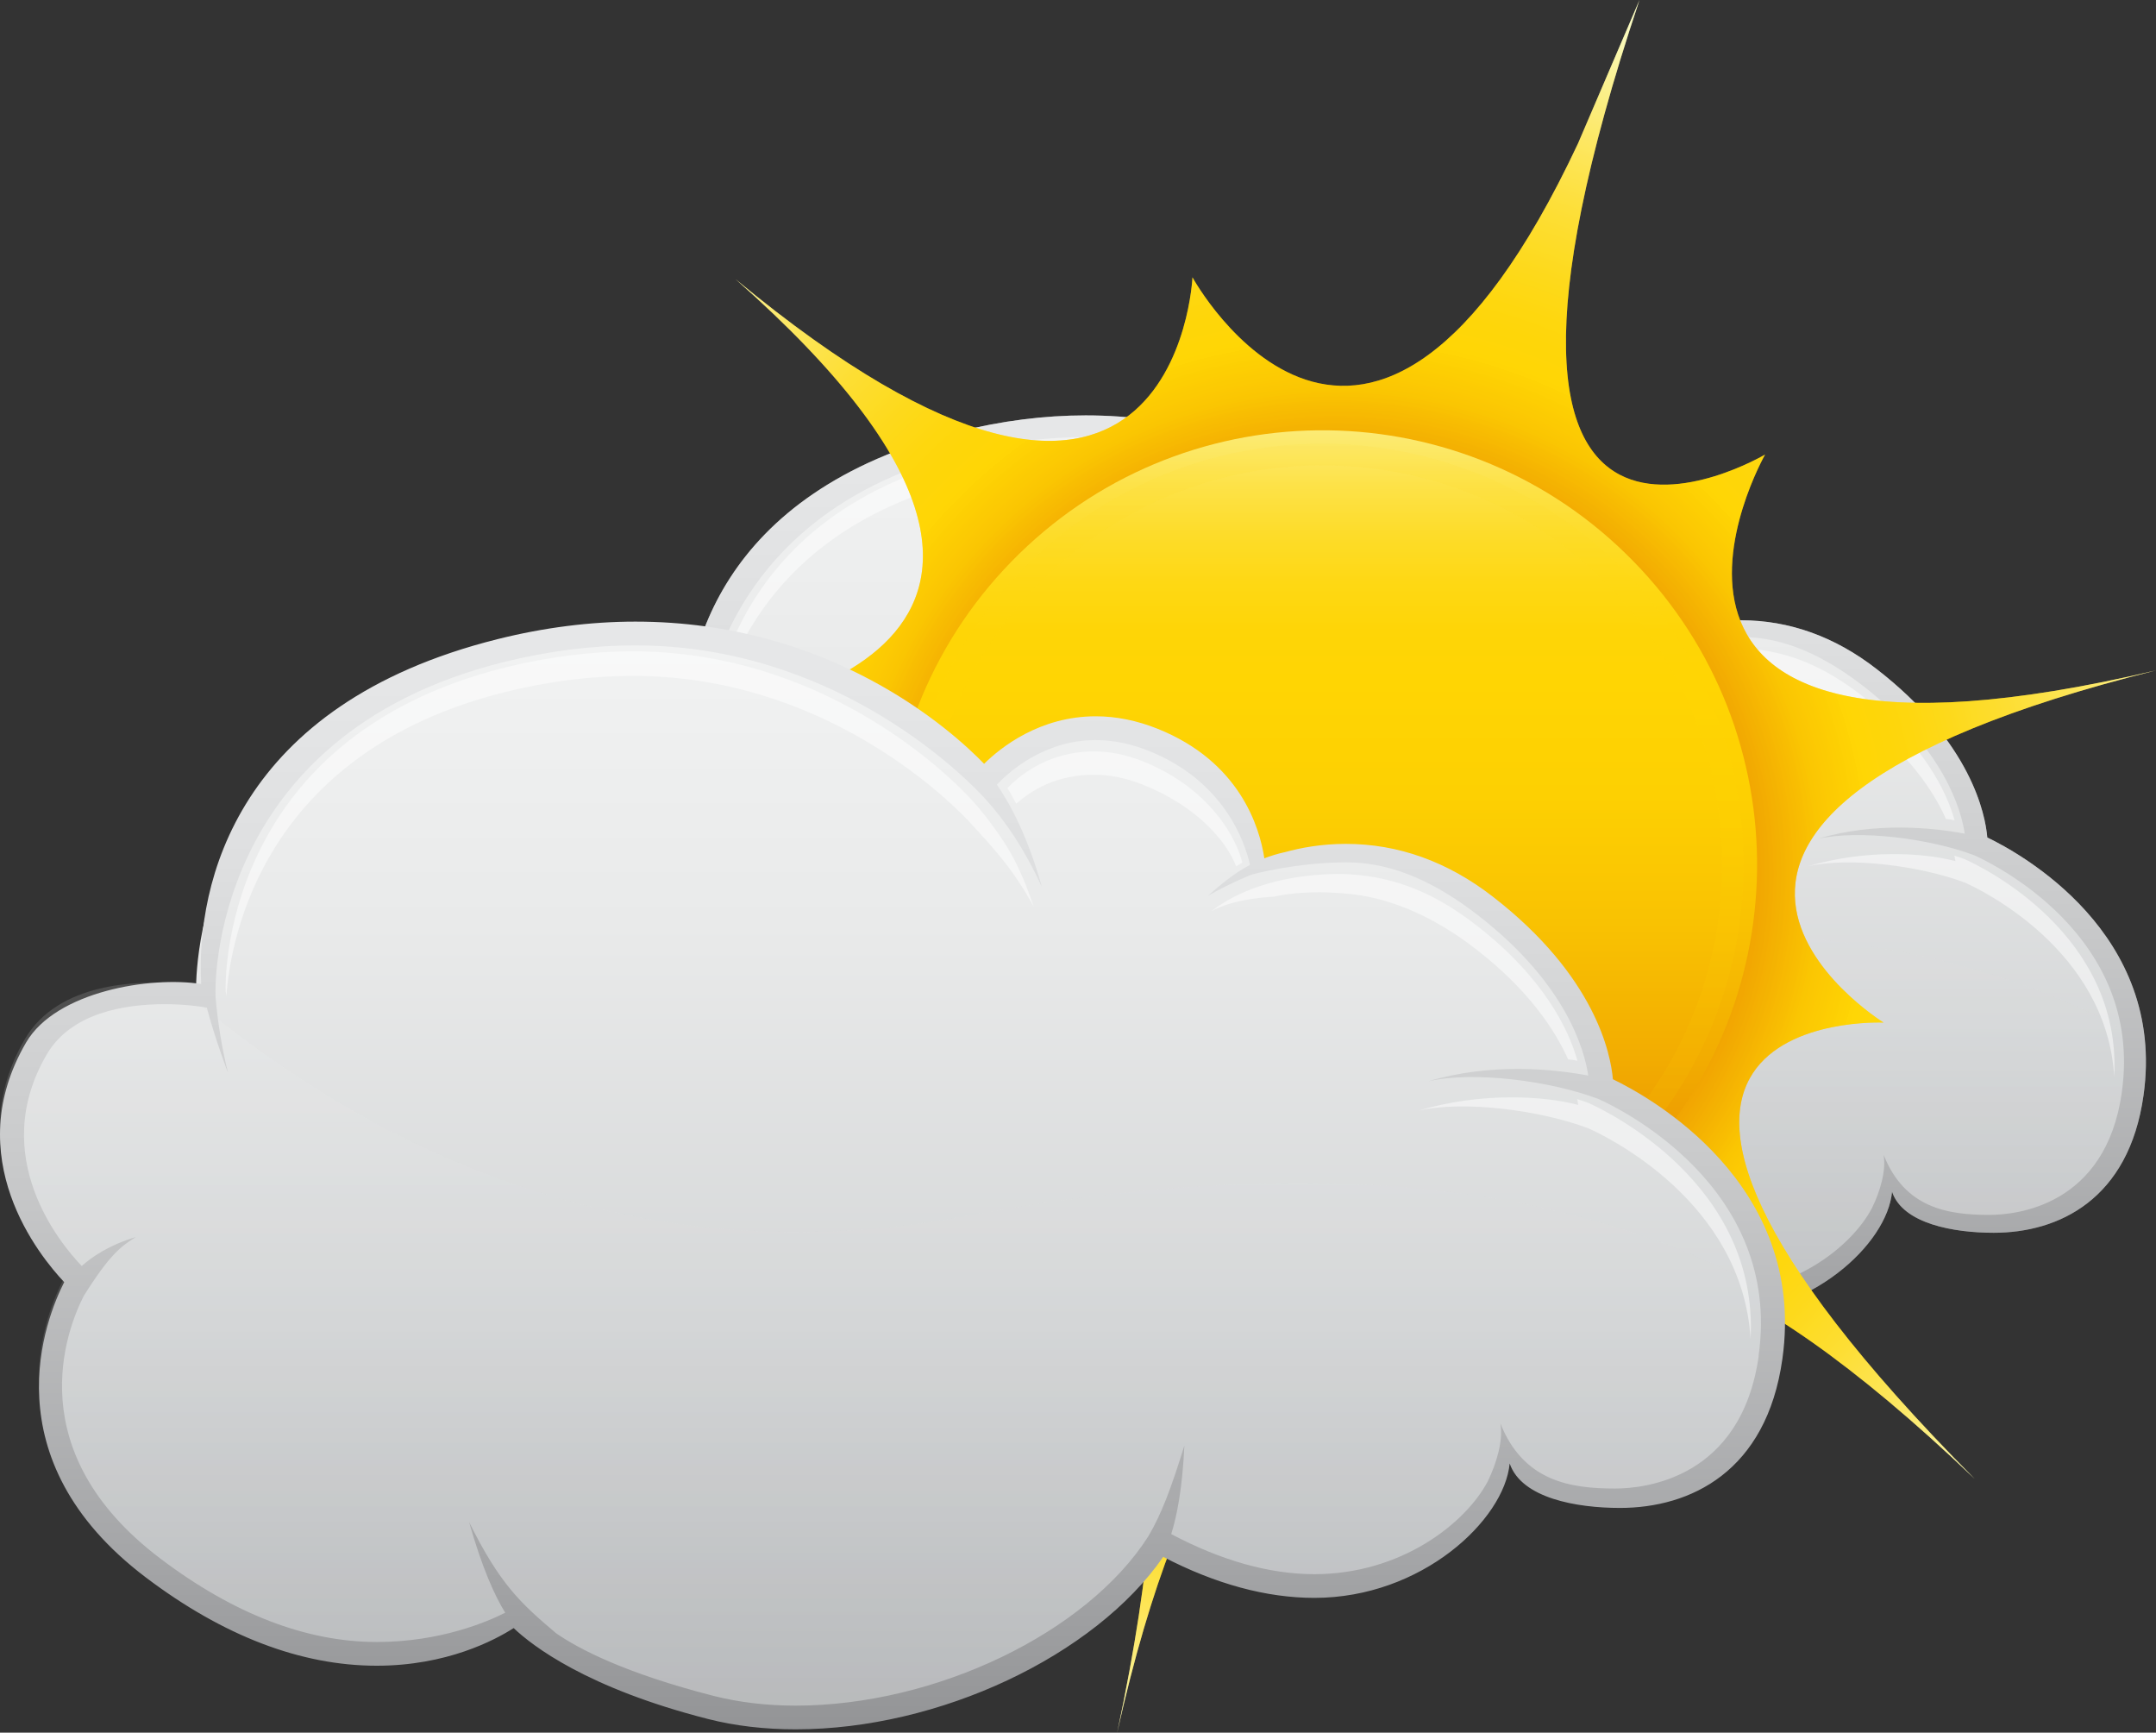 <?xml version="1.0" encoding="UTF-8"?>
<svg xmlns="http://www.w3.org/2000/svg" xmlns:xlink="http://www.w3.org/1999/xlink" viewBox="0 0 255.58 205.34">
  <rect x="0" y="0" width="255.58" height="205.34" fill="#333333" stroke="none"/>
  <defs>
    <style>
      .cls-1 {
        fill: url(#linear-gradient-6);
      }

      .cls-2 {
        fill: url(#linear-gradient-2);
      }

      .cls-2, .cls-3, .cls-4, .cls-5, .cls-6 {
        mix-blend-mode: multiply;
      }

      .cls-2, .cls-5 {
        opacity: .15;
      }

      .cls-7 {
        isolation: isolate;
      }

      .cls-8 {
        fill: #fff;
        opacity: .5;
      }

      .cls-9 {
        fill: url(#radial-gradient);
      }

      .cls-3 {
        fill: url(#linear-gradient-5);
      }

      .cls-4 {
        opacity: .45;
      }

      .cls-5 {
        fill: url(#linear-gradient-7);
      }

      .cls-10 {
        opacity: .67;
      }

      .cls-11 {
        fill: url(#linear-gradient-3);
      }

      .cls-12 {
        fill: url(#linear-gradient);
      }

      .cls-13 {
        fill: url(#linear-gradient-4);
      }

      .cls-14 {
        fill: url(#linear-gradient-8);
      }

      .cls-6 {
        fill: url(#radial-gradient-2);
        opacity: .42;
      }
    </style>
    <linearGradient id="linear-gradient" x1="156.46" y1="51.93" x2="156.46" y2="168.92" gradientUnits="userSpaceOnUse">
      <stop offset="0" stop-color="#f1f2f2"/>
      <stop offset=".26" stop-color="#e9eaea"/>
      <stop offset=".65" stop-color="#d4d6d7"/>
      <stop offset="1" stop-color="#bcbec0"/>
    </linearGradient>
    <linearGradient id="linear-gradient-2" x1="156.12" y1="91.59" x2="156.12" y2="167.17" gradientUnits="userSpaceOnUse">
      <stop offset="0" stop-color="#f1f2f2"/>
      <stop offset=".3" stop-color="#dbdcdd"/>
      <stop offset=".93" stop-color="#a3a5a7"/>
      <stop offset="1" stop-color="#9d9fa1"/>
    </linearGradient>
    <linearGradient id="linear-gradient-3" x1="156.8" y1="53.14" x2="156.8" y2="170.58" gradientUnits="userSpaceOnUse">
      <stop offset="0" stop-color="#e6e7e8"/>
      <stop offset=".19" stop-color="#dedfe0"/>
      <stop offset=".48" stop-color="#c8c9ca"/>
      <stop offset=".84" stop-color="#a4a5a7"/>
      <stop offset="1" stop-color="#939496"/>
    </linearGradient>
    <radialGradient id="radial-gradient" cx="158.27" cy="103.6" fx="158.27" fy="103.6" r="106.9" gradientUnits="userSpaceOnUse">
      <stop offset="0" stop-color="#e06c00"/>
      <stop offset=".18" stop-color="#e06e00"/>
      <stop offset=".28" stop-color="#e37600"/>
      <stop offset=".37" stop-color="#e78500"/>
      <stop offset=".45" stop-color="#ed9901"/>
      <stop offset=".52" stop-color="#f5b302"/>
      <stop offset=".59" stop-color="#fed302"/>
      <stop offset=".59" stop-color="#ffd503"/>
      <stop offset=".64" stop-color="#fed507"/>
      <stop offset=".7" stop-color="#fed814"/>
      <stop offset=".77" stop-color="#fddc2a"/>
      <stop offset=".83" stop-color="#fde248"/>
      <stop offset=".89" stop-color="#fcea70"/>
      <stop offset=".96" stop-color="#faf49f"/>
      <stop offset="1" stop-color="#fafbc1"/>
    </radialGradient>
    <radialGradient id="radial-gradient-2" cx="158.27" cy="103.6" fx="158.27" fy="103.6" r="103.87" gradientUnits="userSpaceOnUse">
      <stop offset="0" stop-color="#e06c00"/>
      <stop offset=".17" stop-color="#e06e00"/>
      <stop offset=".27" stop-color="#e37600"/>
      <stop offset=".35" stop-color="#e78500"/>
      <stop offset=".42" stop-color="#ed9901"/>
      <stop offset=".49" stop-color="#f5b302"/>
      <stop offset=".55" stop-color="#fed302"/>
      <stop offset=".55" stop-color="#ffd503"/>
      <stop offset=".61" stop-color="#fed507"/>
      <stop offset=".68" stop-color="#fed814"/>
      <stop offset=".74" stop-color="#fddc2a"/>
      <stop offset=".81" stop-color="#fde248"/>
      <stop offset=".89" stop-color="#fcea70"/>
      <stop offset=".96" stop-color="#faf49f"/>
      <stop offset="1" stop-color="#fafbc1"/>
    </radialGradient>
    <linearGradient id="linear-gradient-4" x1="156.79" y1="41.37" x2="156.79" y2="156.64" gradientUnits="userSpaceOnUse">
      <stop offset="0" stop-color="#fafbc1"/>
      <stop offset=".03" stop-color="#faf49f"/>
      <stop offset=".09" stop-color="#fcea70"/>
      <stop offset=".14" stop-color="#fde248"/>
      <stop offset=".19" stop-color="#fddc2a"/>
      <stop offset=".24" stop-color="#fed814"/>
      <stop offset=".29" stop-color="#fed507"/>
      <stop offset=".34" stop-color="#ffd503"/>
      <stop offset=".46" stop-color="#fdd002"/>
      <stop offset=".59" stop-color="#f9c202"/>
      <stop offset=".73" stop-color="#f2ac01"/>
      <stop offset=".88" stop-color="#e98c00"/>
      <stop offset="1" stop-color="#e06c00"/>
    </linearGradient>
    <linearGradient id="linear-gradient-5" x1="156.81" y1="38.81" x2="156.81" y2="163.98" xlink:href="#linear-gradient-4"/>
    <linearGradient id="linear-gradient-6" x1="105.42" y1="76.61" x2="105.42" y2="203.45" xlink:href="#linear-gradient"/>
    <linearGradient id="linear-gradient-7" x1="105.05" y1="119.61" x2="105.05" y2="201.55" xlink:href="#linear-gradient-2"/>
    <linearGradient id="linear-gradient-8" x1="105.79" y1="77.92" x2="105.79" y2="205.25" xlink:href="#linear-gradient-3"/>
  </defs>
  <g class="cls-7">
    <g id="_레이어_2" data-name="레이어 2">
      <g id="Layer_1" data-name="Layer 1">
        <g>
          <g>
            <g>
              <g>
                <path class="cls-12" d="m80.67,89.85s-1.31-29.39,32.65-37.88c33.96-8.49,53.22,14.37,53.22,14.37,0,0,7.19-9.14,18.62-4.57,11.43,4.57,11.07,14.14,11.07,14.14,0,0,12.44-5.98,25.5,4.14,13.06,10.12,12.73,19.92,12.73,19.92,0,0,21.55,8.82,18.61,29.71-2.93,20.9-26.05,17.07-28.99,9.89-.33,6.85-14.44,23.42-38.28,10.36-8.81,14.04-32.65,22.53-49.31,18.29-16.65-4.24-21.37-10.03-21.37-10.03,0,0-16.39,12.55-40.02-5.32-19.14-14.48-8.16-31.67-8.16-31.67,0,0-12.83-11.5-4.67-25.47,4.79-8.2,18.39-5.87,18.39-5.87Z"/>
                <path class="cls-2" d="m164.49,114.25c-38.93,7.2-68.41-10.02-86.13-25.48-3.94-.29-12.76-.18-16.42,6.09-8.17,13.98,4.66,25.47,4.66,25.47,0,0-10.99,17.2,8.17,31.68,23.61,17.86,40.06,5.81,40.06,5.81,0,0,4.67,5.3,21.32,9.54,16.65,4.25,40.49-4.24,49.31-18.28,23.84,13.06,37.95-3.51,38.28-10.36,2.93,7.19,26.05,11.02,28.98-9.88.31-2.19.33-4.25.16-6.18-21.33-11.99-49.94-15.5-88.41-8.39Z"/>
                <path class="cls-11" d="m235.58,99.25c-.23-2.73-1.89-11.26-13.12-19.96-4.94-3.84-10.35-5.78-16.08-5.78-2.65,0-4.94.43-6.72.92-.01,0-.01,0-.03,0-.78.18-1.49.4-2.16.66-.53-3.47-2.73-10.58-11.67-14.16-2.26-.9-4.55-1.36-6.76-1.36-6.12,0-10.38,3.38-12.22,5.2-3.6-3.71-16.74-15.54-38.13-15.54-4.91,0-9.99.65-15.07,1.92-28.52,7.13-32.98,26.69-32.39,37.69h0c-5.49-.87-15.87.78-19.14,6.39-7.34,12.58,1.45,23.35,4.16,26.2-1.99,3.89-8.26,19.28,8.93,32.28,8.47,6.4,16.96,9.65,25.24,9.65,7.64,0,12.89-2.78,14.97-4.12,2.03,1.93,8.02,6.57,21.27,9.94,2.94.75,6.16,1.13,9.56,1.13,15.7,0,32.69-8.04,40.19-18.86,5.74,2.98,11.29,4.48,16.53,4.48,11.74,0,20.79-8.53,21.35-14.69,1.3,3.81,7.34,4.86,12.05,4.86,7.7,0,16.03-3.94,17.76-16.29,2.71-19.21-14.61-28.68-18.52-30.56Zm15.95,30.2c-1.9,13.48-12.5,14.53-15.71,14.53-4.86,0-10.01-.76-12.53-7.12.32,1.87-.41,4.34-1.39,6.33-2.45,4.64-9.51,10.15-18.97,10.15-4.91,0-10.18-1.48-15.66-4.38.64-2.02,1.23-5.06,1.44-9.67-1.44,4.64-2.5,7.46-3.95,9.91-6.73,10.56-23.26,18.51-38.56,18.51-3.19,0-6.19-.36-8.92-1.05-9.78-2.49-14.83-5.17-17.26-6.87,0,0,0,0,0,0-3.9-3.3-6.14-5.39-9.5-12.14,1.39,4.95,2.77,8.01,3.94,9.91-1.93.98-7.08,3.2-14.04,3.2-7.7,0-15.67-3.06-23.67-9.12-15.42-11.66-10.3-24.93-8.38-28.71h0c2.87-4.56,4.11-5.45,5.69-6.44-2.93.87-4.82,2.19-5.92,3.16-2.28-2.38-10.33-11.97-3.81-23.13,2.66-4.54,8.48-5.5,12.9-5.5,2.32,0,4.01.28,4.03.28l.57.1c.85,3.28,2.39,7.34,2.31,7.09-.67-2.69-1.13-5.52-1.37-8.28v-.24c-.02-.28-.88-28.24,31.46-36.33,4.88-1.22,9.74-1.84,14.45-1.84,21.27,0,35.24,13.57,37.88,16.36.13.14.26.29.4.43.04.04.05.06.06.06h0c2.15,2.38,4.13,5.26,6.12,9.53-1.47-5.3-3.35-8.87-4.91-11.17,1.19-1.27,5.06-4.87,10.81-4.87,1.88,0,3.84.4,5.79,1.18,8.24,3.29,10.49,9.9,11.08,12.46-1.6.85-3.03,1.97-4.6,3.37,2.69-1.52,4.79-2.31,4.79-2.31.04-.02,4.88-1.34,10.38-1.34,5.14,0,9.91,2.34,14.39,5.8,9.62,7.46,11.62,14.71,12.04,17.5-3.8-.71-10.6-1.43-17.5.63,4.95-1.14,13.38-.05,18.62,1.93,2.06.92,20.11,9.54,17.5,28.06Z"/>
              </g>
              <path class="cls-8" d="m231.8,102.05c-3.77-.99-10.59-1.43-17.5.62,4.95-1.14,13.38-.05,18.62,1.93,1.87.83,16.8,7.96,17.71,23.01.89-16.95-15.74-24.9-17.71-25.78-.4-.15-.81-.29-1.24-.43.05.23,0,0,.12.64Z"/>
              <path class="cls-8" d="m178.86,65.95c1.74,0,3.54.36,5.34,1.09,5.82,2.33,9.07,6.07,10.2,8.92.22-.13.45-.27.68-.39-.54-2.36-3.29-8.05-10.87-11.08-1.8-.73-3.6-1.09-5.34-1.09-5.28,0-8.48,2.95-9.49,4.02.33.47.63,1.11.97,1.69,1.65-1.45,4.32-3.16,8.52-3.16Z"/>
              <path class="cls-8" d="m83.92,89.68c.01.17.04.34.05.51.46-6.39,4.04-26.66,30.44-33.26,4.73-1.18,9.45-1.79,14-1.79,20.61,0,34.15,13.16,36.71,15.85.13.14.26.28.39.42.04.04.05.06.05.06h0c2.08,2.31,4.31,4.56,6.69,8.89-1.6-4.72-2.94-6.75-4.51-8.88-.71-.99-1.43-1.87-2.17-2.7h0s-.02-.02-.05-.06c-.13-.14-.26-.28-.39-.42-2.56-2.69-16.1-15.85-36.71-15.85-4.55,0-9.27.61-14,1.79-31.35,7.84-30.52,34.94-30.5,35.21v.23Z"/>
              <path class="cls-8" d="m220.62,82.38c-4.27-3.31-8.52-5.2-13.74-5.55,0,0-9.04-.72-15.23,4.04,2.57-1.45,6.93-1.6,6.93-1.6.04-.02,3.26-.85,8.49-.26,4.61.52,9.27,2.7,13.55,6.01,5.69,4.41,8.59,8.74,10.06,12.04.36.03.7.08,1.03.16-.94-3.34-3.59-9.03-11.09-14.84Z"/>
            </g>
            <g class="cls-4">
              <g>
                <path class="cls-12" d="m80.67,89.85s-1.31-29.39,32.65-37.88c33.96-8.49,53.22,14.37,53.22,14.37,0,0,7.19-9.14,18.62-4.57,11.43,4.57,11.07,14.14,11.07,14.14,0,0,12.44-5.98,25.5,4.14,13.06,10.12,12.73,19.92,12.73,19.92,0,0,21.55,8.82,18.61,29.71-2.93,20.9-26.05,17.07-28.99,9.89-.33,6.85-14.44,23.42-38.28,10.36-8.81,14.04-32.65,22.53-49.31,18.29-16.65-4.24-21.37-10.03-21.37-10.03,0,0-16.39,12.55-40.02-5.32-19.14-14.48-8.16-31.67-8.16-31.67,0,0-12.83-11.5-4.67-25.47,4.79-8.2,18.39-5.87,18.39-5.87Z"/>
                <path class="cls-2" d="m164.49,114.25c-38.93,7.2-68.41-10.02-86.13-25.48-3.94-.29-12.76-.18-16.42,6.09-8.17,13.98,4.66,25.47,4.66,25.47,0,0-10.99,17.2,8.17,31.68,23.61,17.86,40.06,5.81,40.06,5.81,0,0,4.67,5.3,21.32,9.54,16.65,4.25,40.49-4.24,49.31-18.28,23.84,13.06,37.95-3.51,38.28-10.36,2.93,7.19,26.05,11.02,28.98-9.88.31-2.19.33-4.25.16-6.18-21.33-11.99-49.94-15.5-88.41-8.39Z"/>
                <path class="cls-11" d="m235.58,99.25c-.23-2.73-1.89-11.26-13.12-19.96-4.94-3.84-10.35-5.78-16.08-5.78-2.65,0-4.94.43-6.72.92-.01,0-.01,0-.03,0-.78.18-1.49.4-2.16.66-.53-3.47-2.73-10.58-11.67-14.16-2.26-.9-4.55-1.36-6.76-1.36-6.12,0-10.38,3.38-12.22,5.2-3.6-3.71-16.74-15.54-38.13-15.54-4.91,0-9.99.65-15.07,1.92-28.52,7.13-32.98,26.69-32.39,37.69h0c-5.49-.87-15.87.78-19.14,6.39-7.34,12.58,1.45,23.35,4.16,26.2-1.99,3.89-8.26,19.28,8.93,32.28,8.47,6.4,16.96,9.65,25.24,9.65,7.64,0,12.89-2.78,14.97-4.12,2.03,1.93,8.02,6.57,21.27,9.94,2.94.75,6.16,1.13,9.56,1.13,15.7,0,32.69-8.04,40.19-18.86,5.74,2.98,11.29,4.48,16.53,4.48,11.74,0,20.79-8.53,21.35-14.69,1.3,3.81,7.34,4.86,12.05,4.86,7.7,0,16.03-3.94,17.76-16.29,2.71-19.21-14.61-28.68-18.52-30.56Zm15.95,30.2c-1.9,13.48-12.5,14.53-15.71,14.53-4.86,0-10.01-.76-12.53-7.12.32,1.87-.41,4.34-1.39,6.33-2.45,4.64-9.51,10.15-18.97,10.15-4.91,0-10.18-1.48-15.66-4.38.64-2.02,1.23-5.06,1.44-9.67-1.44,4.64-2.5,7.46-3.95,9.91-6.73,10.56-23.26,18.51-38.56,18.51-3.19,0-6.19-.36-8.92-1.05-9.78-2.49-14.83-5.17-17.26-6.87,0,0,0,0,0,0-3.9-3.3-6.14-5.39-9.5-12.14,1.39,4.95,2.77,8.01,3.94,9.91-1.93.98-7.08,3.2-14.04,3.2-7.7,0-15.67-3.06-23.67-9.12-15.42-11.66-10.3-24.93-8.38-28.71h0c2.87-4.56,4.11-5.45,5.69-6.44-2.93.87-4.82,2.19-5.92,3.16-2.28-2.38-10.33-11.97-3.81-23.13,2.66-4.54,8.48-5.5,12.9-5.5,2.32,0,4.01.28,4.03.28l.57.1c.85,3.28,2.39,7.34,2.31,7.09-.67-2.69-1.13-5.52-1.37-8.28v-.24c-.02-.28-.88-28.24,31.46-36.33,4.88-1.22,9.74-1.84,14.45-1.84,21.27,0,35.24,13.57,37.88,16.36.13.14.26.29.4.43.04.04.05.06.06.06h0c2.15,2.38,4.13,5.26,6.12,9.53-1.47-5.3-3.35-8.87-4.91-11.17,1.19-1.27,5.06-4.87,10.81-4.87,1.88,0,3.84.4,5.79,1.18,8.24,3.29,10.49,9.9,11.08,12.46-1.6.85-3.03,1.97-4.6,3.37,2.69-1.52,4.79-2.31,4.79-2.31.04-.02,4.88-1.34,10.38-1.34,5.14,0,9.91,2.34,14.39,5.8,9.62,7.46,11.62,14.71,12.04,17.5-3.8-.71-10.6-1.43-17.5.63,4.95-1.14,13.38-.05,18.62,1.93,2.06.92,20.11,9.54,17.5,28.06Z"/>
              </g>
              <path class="cls-8" d="m231.8,102.05c-3.77-.99-10.59-1.43-17.5.62,4.95-1.14,13.38-.05,18.62,1.93,1.87.83,16.8,7.96,17.71,23.01.89-16.95-15.74-24.9-17.71-25.78-.4-.15-.81-.29-1.24-.43.05.23,0,0,.12.64Z"/>
              <path class="cls-8" d="m178.86,65.95c1.74,0,3.54.36,5.34,1.09,5.82,2.33,9.07,6.07,10.2,8.92.22-.13.45-.27.68-.39-.54-2.36-3.29-8.05-10.87-11.08-1.8-.73-3.6-1.09-5.34-1.09-5.28,0-8.48,2.95-9.49,4.02.33.47.63,1.11.97,1.69,1.65-1.45,4.32-3.16,8.52-3.16Z"/>
              <path class="cls-8" d="m83.92,89.68c.01.17.04.34.05.51.46-6.39,4.04-26.66,30.44-33.26,4.73-1.18,9.45-1.79,14-1.79,20.61,0,34.15,13.16,36.71,15.85.13.14.26.28.39.42.04.04.05.06.05.06h0c2.08,2.31,4.31,4.56,6.69,8.89-1.6-4.72-2.94-6.75-4.51-8.88-.71-.99-1.43-1.87-2.17-2.7h0s-.02-.02-.05-.06c-.13-.14-.26-.28-.39-.42-2.56-2.69-16.1-15.85-36.71-15.85-4.55,0-9.27.61-14,1.79-31.35,7.84-30.52,34.94-30.5,35.21v.23Z"/>
              <path class="cls-8" d="m220.62,82.38c-4.27-3.31-8.52-5.2-13.74-5.55,0,0-9.04-.72-15.23,4.04,2.57-1.45,6.93-1.6,6.93-1.6.04-.02,3.26-.85,8.49-.26,4.61.52,9.27,2.7,13.55,6.01,5.69,4.41,8.59,8.74,10.06,12.04.36.03.7.08,1.03.16-.94-3.34-3.59-9.03-11.09-14.84Z"/>
            </g>
          </g>
          <g>
            <path class="cls-9" d="m223.26,121.17s-38.62-23.99,32.32-41.72c-70.29,16.55-46.34-25.58-46.34-25.58,0,0-41.05,24.3-14.89-53.87l-7.29,17.01c-25.12,53.49-45.7,15.86-45.7,15.86,0,0-1.93,43.46-54.16.22,50.95,44.96-1.72,51.38-1.72,51.38,0,0,48.39,24.41-25.33,52.41l-8.49,3.25c83.49-27.84,56.67,14.8,56.67,14.8,0,0,41.31-30.34,24.1,50.42,16.24-72.41,43.22-34.83,43.22-34.83,0,0,.22-50.84,58.42,4.73-55.67-56.09-10.81-54.06-10.81-54.06Z"/>
            <path class="cls-6" d="m223.26,121.17s-38.62-23.99,32.32-41.72c-70.29,16.55-46.34-25.58-46.34-25.58,0,0-41.05,24.3-14.89-53.87l-7.29,17.01c-25.12,53.49-45.7,15.86-45.7,15.86,0,0-1.93,43.46-54.16.22,50.95,44.96-1.72,51.38-1.72,51.38,0,0,48.39,24.41-25.33,52.41l-8.49,3.25c83.49-27.84,56.67,14.8,56.67,14.8,0,0,41.31-30.34,24.1,50.42,16.24-72.41,43.22-34.83,43.22-34.83,0,0,.22-50.84,58.42,4.73-55.67-56.09-10.81-54.06-10.81-54.06Z"/>
            <path class="cls-13" d="m193.65,66.54c19.87,20.34,19.46,52.95-.89,72.81-20.36,19.86-52.96,19.46-72.82-.89-19.87-20.36-19.47-52.96.88-72.83,20.36-19.86,52.96-19.46,72.83.91Z"/>
            <g class="cls-10">
              <path class="cls-3" d="m156.79,152.4c-13.57,0-26.25-5.34-35.72-15.05-19.21-19.7-18.83-51.36.86-70.58,9.38-9.15,21.76-14.19,34.85-14.19s26.26,5.35,35.74,15.05c9.31,9.54,14.34,22.13,14.17,35.47-.17,13.34-5.51,25.8-15.05,35.11-9.38,9.15-21.75,14.18-34.85,14.18Zm0-97.25c-12.42,0-24.17,4.78-33.05,13.46-18.69,18.23-19.05,48.27-.83,66.95,8.99,9.21,21.03,14.28,33.89,14.28s24.17-4.78,33.06-13.46c9.05-8.83,14.12-20.65,14.27-33.3.16-12.65-4.62-24.59-13.45-33.64-8.99-9.21-21.03-14.28-33.9-14.28Z"/>
            </g>
          </g>
          <g>
            <g>
              <path class="cls-1" d="m23.25,117.73s-1.42-31.86,35.4-41.07c36.82-9.2,57.7,15.58,57.7,15.58,0,0,7.79-9.91,20.18-4.96,12.39,4.96,11.99,15.33,11.99,15.33,0,0,13.49-6.48,27.66,4.49,14.16,10.97,13.8,21.6,13.8,21.6,0,0,23.37,9.56,20.18,32.21-3.18,22.66-28.24,18.5-31.43,10.71-.35,7.43-15.65,25.4-41.5,11.23-9.56,15.22-35.4,24.43-53.45,19.82-18.06-4.6-23.18-10.88-23.18-10.88,0,0-17.77,13.61-43.38-5.76-20.76-15.7-8.85-34.34-8.85-34.34,0,0-13.92-12.47-5.07-27.62,5.19-8.89,19.93-6.36,19.93-6.36Z"/>
              <path class="cls-5" d="m114.12,144.18c-42.21,7.8-74.16-10.86-93.37-27.63-4.27-.31-13.83-.2-17.8,6.6-8.85,15.15,5.06,27.62,5.06,27.62,0,0-11.91,18.64,8.85,34.34,25.61,19.37,43.43,6.29,43.43,6.29,0,0,5.07,5.74,23.12,10.34,18.06,4.61,43.9-4.6,53.46-19.82,25.84,14.16,41.14-3.8,41.5-11.23,3.18,7.79,28.24,11.94,31.43-10.72.34-2.38.36-4.61.17-6.7-23.12-13-54.15-16.81-95.85-9.1Z"/>
              <path class="cls-14" d="m191.2,127.92c-.25-2.96-2.04-12.21-14.23-21.65-5.36-4.16-11.22-6.26-17.44-6.26-2.87,0-5.35.46-7.28,1-.01,0-.02,0-.03,0-.84.19-1.61.43-2.34.71-.57-3.77-2.96-11.47-12.65-15.35-2.45-.98-4.92-1.48-7.33-1.48-6.63,0-11.25,3.67-13.24,5.63-3.9-4.02-18.16-16.85-41.34-16.85-5.33,0-10.84.7-16.35,2.08-30.92,7.73-35.76,28.93-35.12,40.87h0c-5.95-.95-17.2.85-20.75,6.92-7.96,13.63,1.58,25.31,4.51,28.41-2.15,4.22-8.95,20.9,9.68,35,9.18,6.94,18.39,10.46,27.37,10.46,8.28,0,13.98-3.02,16.23-4.46,2.21,2.1,8.69,7.12,23.06,10.78,3.19.81,6.68,1.22,10.37,1.22,17.02,0,35.45-8.71,43.57-20.44,6.22,3.23,12.25,4.86,17.92,4.86,12.73,0,22.53-9.24,23.15-15.93,1.41,4.13,7.95,5.27,13.07,5.27,8.34,0,17.38-4.27,19.26-17.66,2.93-20.83-15.85-31.1-20.08-33.14Zm17.29,32.74c-2.06,14.61-13.55,15.75-17.03,15.75-5.27,0-10.86-.83-13.6-7.72.36,2.02-.45,4.7-1.49,6.86-2.66,5.03-10.31,11.01-20.56,11.01-5.33,0-11.03-1.61-16.97-4.75.69-2.19,1.33-5.49,1.56-10.49-1.56,5.03-2.7,8.09-4.27,10.75-7.3,11.45-25.23,20.07-41.81,20.07-3.45,0-6.71-.39-9.68-1.14-10.61-2.71-16.08-5.61-18.72-7.44,0,0,0,0,0,0-4.23-3.57-6.67-5.84-10.31-13.17,1.52,5.36,3.01,8.69,4.28,10.74-2.1,1.06-7.68,3.47-15.22,3.47-8.35,0-16.98-3.32-25.66-9.89-16.72-12.64-11.17-27.03-9.08-31.13h0c3.11-4.95,4.46-5.91,6.17-6.97-3.17.94-5.23,2.37-6.41,3.43-2.48-2.58-11.2-12.98-4.15-25.07,2.88-4.93,9.2-5.96,13.99-5.96,2.52,0,4.35.31,4.37.31l.62.1c.92,3.56,2.59,7.96,2.5,7.69-.72-2.92-1.22-5.99-1.47-8.98v-.26c-.03-.31-.96-30.62,34.1-39.39,5.3-1.32,10.57-1.99,15.67-1.99,23.06,0,38.2,14.72,41.05,17.73.15.15.29.31.44.47.03.04.05.06.06.07h0c2.32,2.58,4.48,5.69,6.63,10.34-1.6-5.75-3.62-9.62-5.32-12.11,1.3-1.38,5.49-5.28,11.71-5.28,2.05,0,4.17.43,6.29,1.28,8.92,3.57,11.37,10.74,12,13.51-1.73.92-3.28,2.14-4.98,3.66,2.91-1.65,5.19-2.51,5.19-2.51.04-.02,5.28-1.45,11.25-1.45,5.58,0,10.74,2.53,15.59,6.29,10.43,8.09,12.6,15.95,13.05,18.98-4.11-.77-11.48-1.55-18.97.68,5.36-1.24,14.5-.06,20.18,2.1,2.24.99,21.81,10.34,18.98,30.42Z"/>
            </g>
            <path class="cls-8" d="m187.1,130.95c-4.09-1.08-11.48-1.55-18.97.68,5.36-1.24,14.5-.06,20.18,2.1,2.03.9,18.21,8.63,19.21,24.94.96-18.37-17.06-26.99-19.21-27.95-.43-.16-.87-.32-1.34-.46.05.25,0,0,.12.7Z"/>
            <path class="cls-8" d="m129.7,91.82c1.9,0,3.84.4,5.79,1.18,6.32,2.53,9.83,6.57,11.05,9.67.24-.15.48-.3.73-.43-.59-2.56-3.57-8.72-11.78-12.01-1.95-.78-3.9-1.18-5.79-1.18-5.73,0-9.19,3.2-10.28,4.36.34.51.68,1.2,1.05,1.84,1.79-1.57,4.69-3.43,9.23-3.43Z"/>
            <path class="cls-8" d="m26.77,117.54c.02.18.04.36.06.55.5-6.93,4.37-28.9,33-36.06,5.13-1.28,10.24-1.93,15.18-1.93,22.35,0,37.03,14.27,39.8,17.19.14.15.28.3.42.46.03.04.05.06.06.06h0c2.26,2.5,4.67,4.94,7.25,9.64-1.74-5.12-3.19-7.33-4.9-9.63-.77-1.07-1.55-2.03-2.36-2.92h0s-.03-.03-.06-.06c-.14-.16-.28-.31-.42-.46-2.77-2.92-17.45-17.19-39.8-17.19-4.95,0-10.05.66-15.18,1.93-33.99,8.5-33.08,37.88-33.07,38.18v.25Z"/>
            <path class="cls-8" d="m174.98,109.63c-4.64-3.59-9.24-5.64-14.89-6.01,0,0-9.8-.78-16.51,4.38,2.78-1.58,7.52-1.74,7.52-1.74.04-.02,3.54-.92,9.2-.28,5,.56,10.05,2.93,14.68,6.52,6.17,4.78,9.31,9.48,10.91,13.05.39.03.76.09,1.11.17-1.02-3.62-3.89-9.78-12.02-16.09Z"/>
          </g>
        </g>
      </g>
    </g>
  </g>
</svg>
